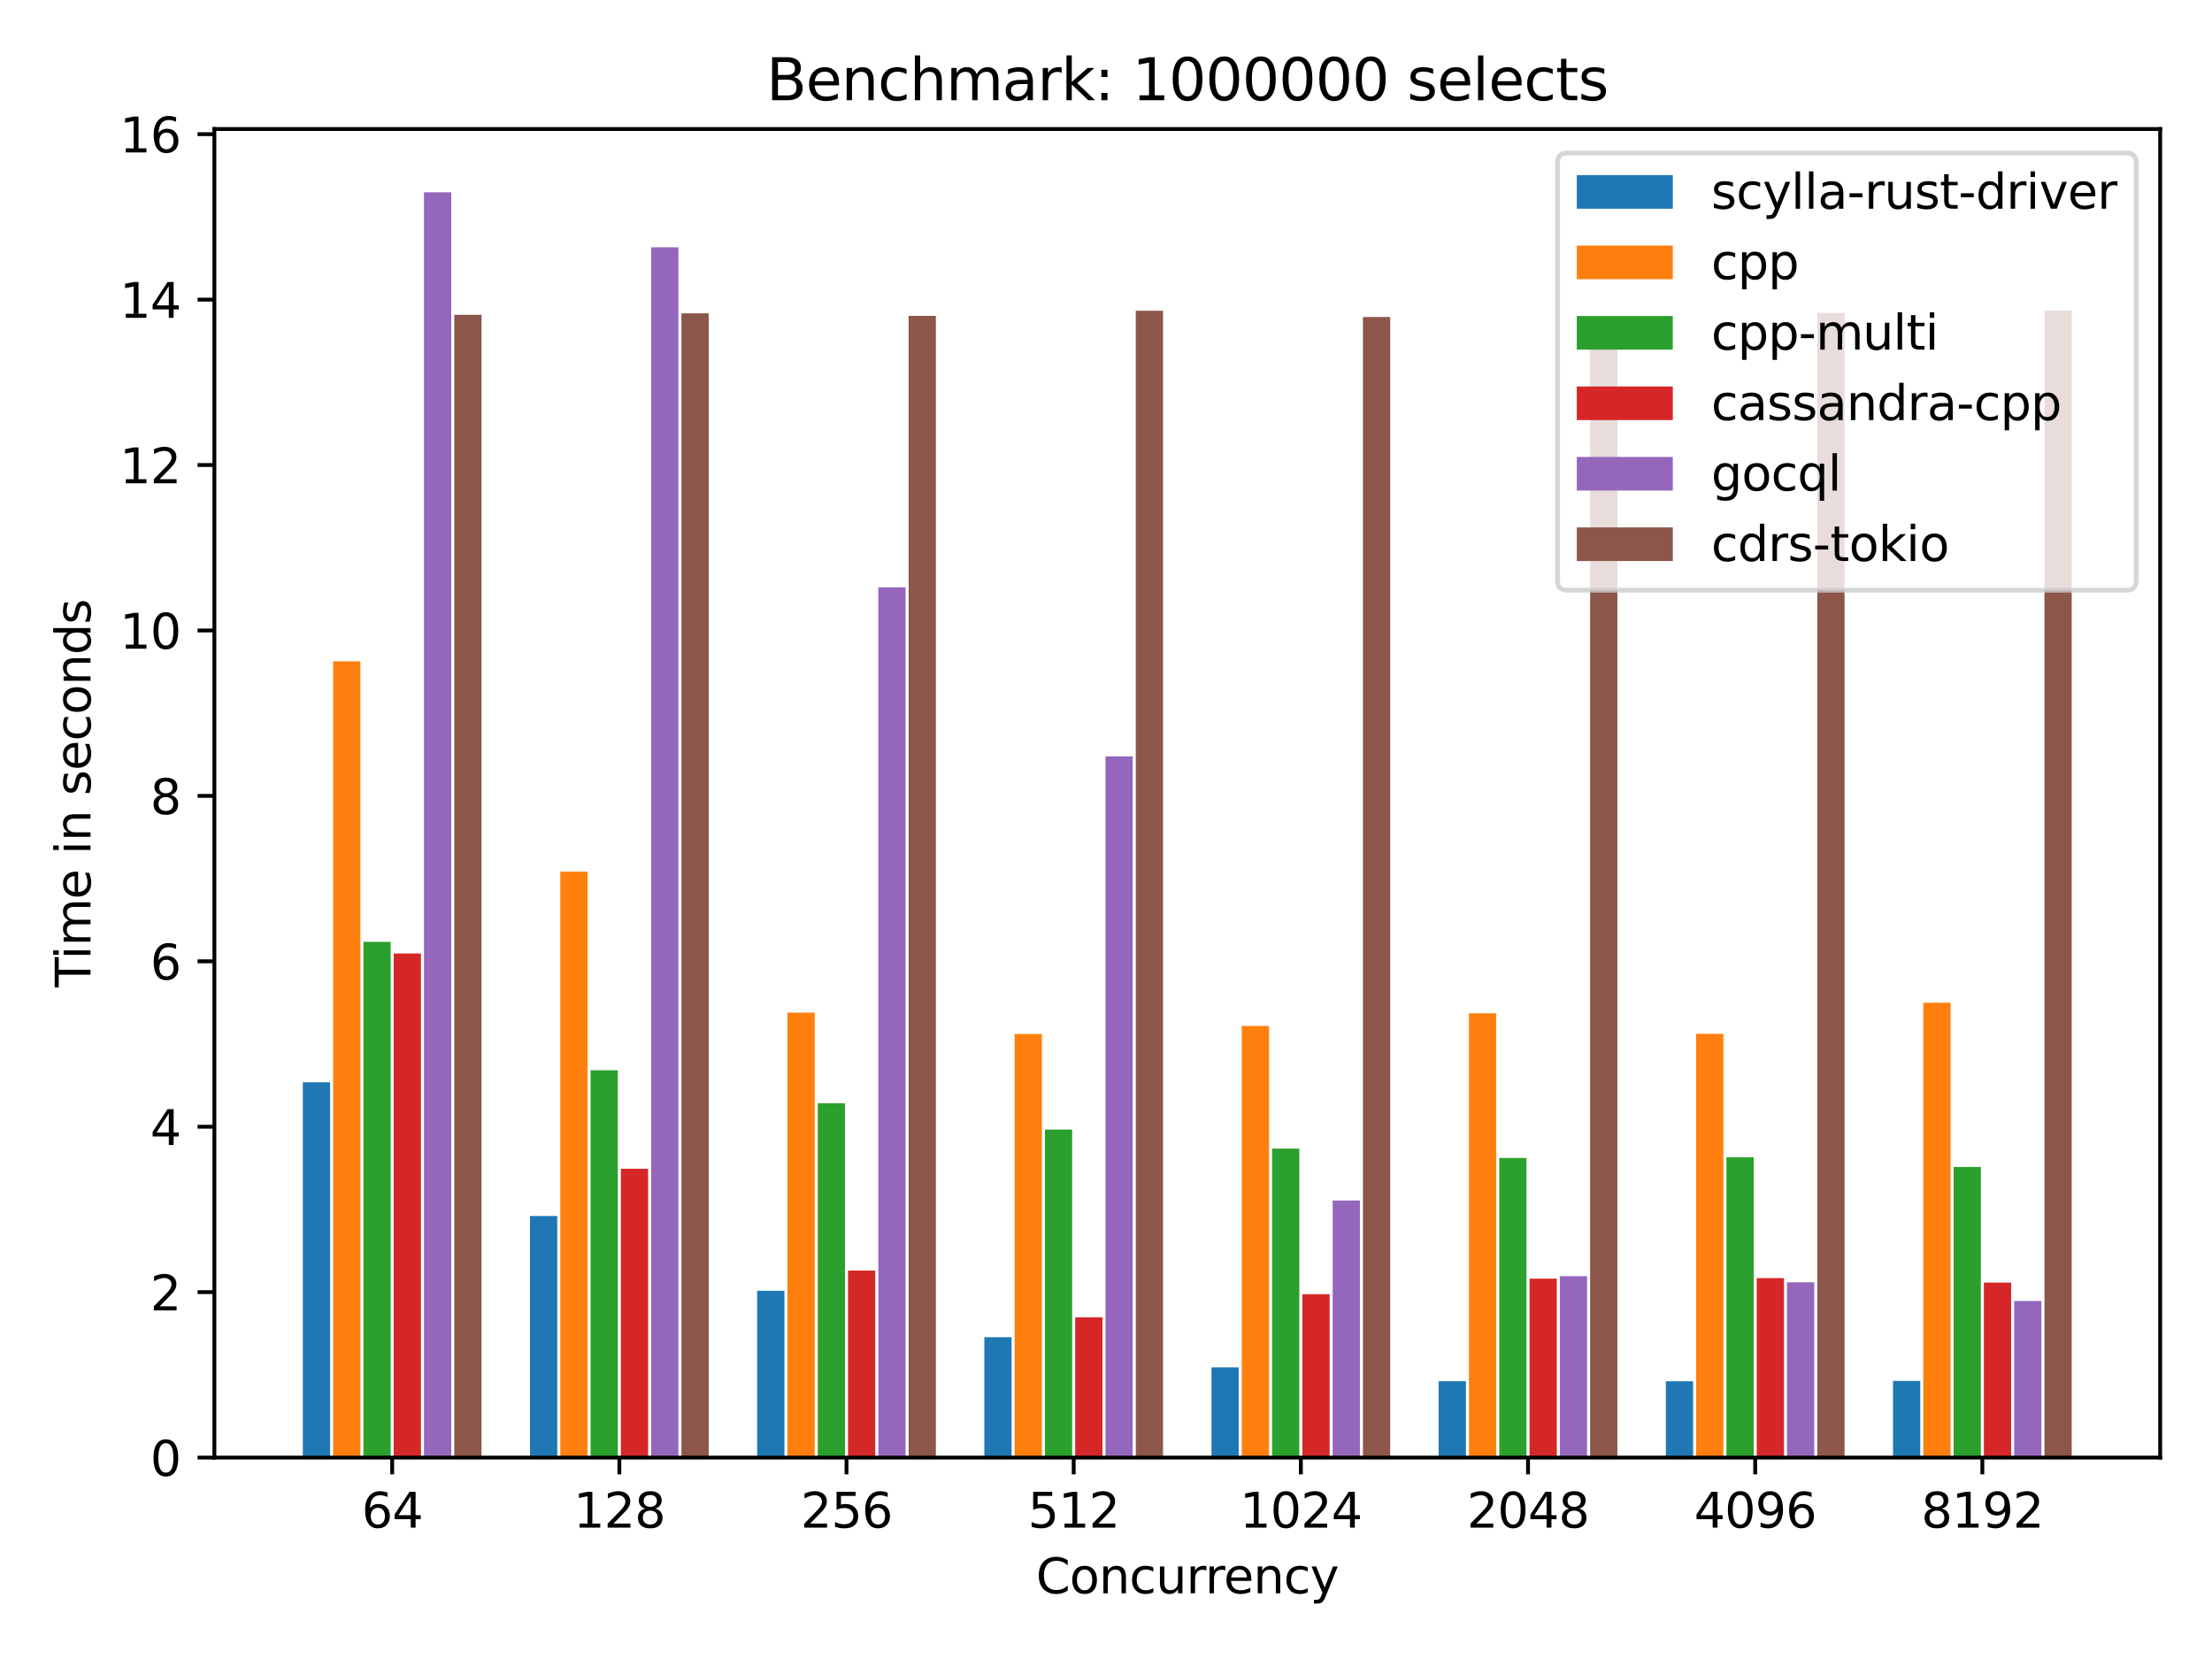 <?xml version="1.0" encoding="utf-8" standalone="no"?>
<!DOCTYPE svg PUBLIC "-//W3C//DTD SVG 1.1//EN"
  "http://www.w3.org/Graphics/SVG/1.1/DTD/svg11.dtd">
<svg height="345.6pt" version="1.1" viewBox="0 0 460.8 345.6" width="460.8pt" xmlns="http://www.w3.org/2000/svg" xmlns:xlink="http://www.w3.org/1999/xlink">
 <defs>
  <style type="text/css">*{stroke-linecap:butt;stroke-linejoin:round;}</style>
 </defs>
 <g id="figure_1">
  <g id="patch_1">
   <path d="M 0 345.6 
L 460.8 345.6 
L 460.8 0 
L 0 0 
z
" style="fill:#ffffff;"/>
  </g>
  <g id="axes_1">
   <g id="patch_2">
    <path d="M 44.66 303.64 
L 450 303.64 
L 450 26.88 
L 44.66 26.88 
z
" style="fill:#ffffff;"/>
   </g>
   <g id="patch_3">
    <path clip-path="url(#pef1751cbf6)" d="M 63.085 303.64 
L 68.763 303.64 
L 68.763 225.465 
L 63.085 225.465 
z
" style="fill:#1f77b4;"/>
   </g>
   <g id="patch_4">
    <path clip-path="url(#pef1751cbf6)" d="M 110.408 303.64 
L 116.087 303.64 
L 116.087 253.315 
L 110.408 253.315 
z
" style="fill:#1f77b4;"/>
   </g>
   <g id="patch_5">
    <path clip-path="url(#pef1751cbf6)" d="M 157.731 303.64 
L 163.41 303.64 
L 163.41 268.898 
L 157.731 268.898 
z
" style="fill:#1f77b4;"/>
   </g>
   <g id="patch_6">
    <path clip-path="url(#pef1751cbf6)" d="M 205.055 303.64 
L 210.733 303.64 
L 210.733 278.564 
L 205.055 278.564 
z
" style="fill:#1f77b4;"/>
   </g>
   <g id="patch_7">
    <path clip-path="url(#pef1751cbf6)" d="M 252.378 303.64 
L 258.057 303.64 
L 258.057 284.847 
L 252.378 284.847 
z
" style="fill:#1f77b4;"/>
   </g>
   <g id="patch_8">
    <path clip-path="url(#pef1751cbf6)" d="M 299.701 303.64 
L 305.38 303.64 
L 305.38 287.736 
L 299.701 287.736 
z
" style="fill:#1f77b4;"/>
   </g>
   <g id="patch_9">
    <path clip-path="url(#pef1751cbf6)" d="M 347.024 303.64 
L 352.703 303.64 
L 352.703 287.742 
L 347.024 287.742 
z
" style="fill:#1f77b4;"/>
   </g>
   <g id="patch_10">
    <path clip-path="url(#pef1751cbf6)" d="M 394.348 303.64 
L 400.027 303.64 
L 400.027 287.673 
L 394.348 287.673 
z
" style="fill:#1f77b4;"/>
   </g>
   <g id="patch_11">
    <path clip-path="url(#pef1751cbf6)" d="M 69.394 303.64 
L 75.073 303.64 
L 75.073 137.762 
L 69.394 137.762 
z
" style="fill:#ff7f0e;"/>
   </g>
   <g id="patch_12">
    <path clip-path="url(#pef1751cbf6)" d="M 116.718 303.64 
L 122.396 303.64 
L 122.396 181.579 
L 116.718 181.579 
z
" style="fill:#ff7f0e;"/>
   </g>
   <g id="patch_13">
    <path clip-path="url(#pef1751cbf6)" d="M 164.041 303.64 
L 169.72 303.64 
L 169.72 210.946 
L 164.041 210.946 
z
" style="fill:#ff7f0e;"/>
   </g>
   <g id="patch_14">
    <path clip-path="url(#pef1751cbf6)" d="M 211.364 303.64 
L 217.043 303.64 
L 217.043 215.397 
L 211.364 215.397 
z
" style="fill:#ff7f0e;"/>
   </g>
   <g id="patch_15">
    <path clip-path="url(#pef1751cbf6)" d="M 258.688 303.64 
L 264.366 303.64 
L 264.366 213.725 
L 258.688 213.725 
z
" style="fill:#ff7f0e;"/>
   </g>
   <g id="patch_16">
    <path clip-path="url(#pef1751cbf6)" d="M 306.011 303.64 
L 311.69 303.64 
L 311.69 211.078 
L 306.011 211.078 
z
" style="fill:#ff7f0e;"/>
   </g>
   <g id="patch_17">
    <path clip-path="url(#pef1751cbf6)" d="M 353.334 303.64 
L 359.013 303.64 
L 359.013 215.362 
L 353.334 215.362 
z
" style="fill:#ff7f0e;"/>
   </g>
   <g id="patch_18">
    <path clip-path="url(#pef1751cbf6)" d="M 400.658 303.64 
L 406.336 303.64 
L 406.336 208.878 
L 400.658 208.878 
z
" style="fill:#ff7f0e;"/>
   </g>
   <g id="patch_19">
    <path clip-path="url(#pef1751cbf6)" d="M 75.704 303.64 
L 81.383 303.64 
L 81.383 196.208 
L 75.704 196.208 
z
" style="fill:#2ca02c;"/>
   </g>
   <g id="patch_20">
    <path clip-path="url(#pef1751cbf6)" d="M 123.027 303.64 
L 128.706 303.64 
L 128.706 222.949 
L 123.027 222.949 
z
" style="fill:#2ca02c;"/>
   </g>
   <g id="patch_21">
    <path clip-path="url(#pef1751cbf6)" d="M 170.351 303.64 
L 176.03 303.64 
L 176.03 229.819 
L 170.351 229.819 
z
" style="fill:#2ca02c;"/>
   </g>
   <g id="patch_22">
    <path clip-path="url(#pef1751cbf6)" d="M 217.674 303.64 
L 223.353 303.64 
L 223.353 235.298 
L 217.674 235.298 
z
" style="fill:#2ca02c;"/>
   </g>
   <g id="patch_23">
    <path clip-path="url(#pef1751cbf6)" d="M 264.997 303.64 
L 270.676 303.64 
L 270.676 239.267 
L 264.997 239.267 
z
" style="fill:#2ca02c;"/>
   </g>
   <g id="patch_24">
    <path clip-path="url(#pef1751cbf6)" d="M 312.321 303.64 
L 317.999 303.64 
L 317.999 241.225 
L 312.321 241.225 
z
" style="fill:#2ca02c;"/>
   </g>
   <g id="patch_25">
    <path clip-path="url(#pef1751cbf6)" d="M 359.644 303.64 
L 365.323 303.64 
L 365.323 241.076 
L 359.644 241.076 
z
" style="fill:#2ca02c;"/>
   </g>
   <g id="patch_26">
    <path clip-path="url(#pef1751cbf6)" d="M 406.967 303.64 
L 412.646 303.64 
L 412.646 243.092 
L 406.967 243.092 
z
" style="fill:#2ca02c;"/>
   </g>
   <g id="patch_27">
    <path clip-path="url(#pef1751cbf6)" d="M 82.014 303.64 
L 87.693 303.64 
L 87.693 198.62 
L 82.014 198.62 
z
" style="fill:#d62728;"/>
   </g>
   <g id="patch_28">
    <path clip-path="url(#pef1751cbf6)" d="M 129.337 303.64 
L 135.016 303.64 
L 135.016 243.477 
L 129.337 243.477 
z
" style="fill:#d62728;"/>
   </g>
   <g id="patch_29">
    <path clip-path="url(#pef1751cbf6)" d="M 176.661 303.64 
L 182.339 303.64 
L 182.339 264.67 
L 176.661 264.67 
z
" style="fill:#d62728;"/>
   </g>
   <g id="patch_30">
    <path clip-path="url(#pef1751cbf6)" d="M 223.984 303.64 
L 229.663 303.64 
L 229.663 274.417 
L 223.984 274.417 
z
" style="fill:#d62728;"/>
   </g>
   <g id="patch_31">
    <path clip-path="url(#pef1751cbf6)" d="M 271.307 303.64 
L 276.986 303.64 
L 276.986 269.615 
L 271.307 269.615 
z
" style="fill:#d62728;"/>
   </g>
   <g id="patch_32">
    <path clip-path="url(#pef1751cbf6)" d="M 318.63 303.64 
L 324.309 303.64 
L 324.309 266.365 
L 318.63 266.365 
z
" style="fill:#d62728;"/>
   </g>
   <g id="patch_33">
    <path clip-path="url(#pef1751cbf6)" d="M 365.954 303.64 
L 371.633 303.64 
L 371.633 266.261 
L 365.954 266.261 
z
" style="fill:#d62728;"/>
   </g>
   <g id="patch_34">
    <path clip-path="url(#pef1751cbf6)" d="M 413.277 303.64 
L 418.956 303.64 
L 418.956 267.186 
L 413.277 267.186 
z
" style="fill:#d62728;"/>
   </g>
   <g id="patch_35">
    <path clip-path="url(#pef1751cbf6)" d="M 88.324 303.64 
L 94.002 303.64 
L 94.002 40.059 
L 88.324 40.059 
z
" style="fill:#9467bd;"/>
   </g>
   <g id="patch_36">
    <path clip-path="url(#pef1751cbf6)" d="M 135.647 303.64 
L 141.326 303.64 
L 141.326 51.517 
L 135.647 51.517 
z
" style="fill:#9467bd;"/>
   </g>
   <g id="patch_37">
    <path clip-path="url(#pef1751cbf6)" d="M 182.97 303.64 
L 188.649 303.64 
L 188.649 122.346 
L 182.97 122.346 
z
" style="fill:#9467bd;"/>
   </g>
   <g id="patch_38">
    <path clip-path="url(#pef1751cbf6)" d="M 230.294 303.64 
L 235.972 303.64 
L 235.972 157.571 
L 230.294 157.571 
z
" style="fill:#9467bd;"/>
   </g>
   <g id="patch_39">
    <path clip-path="url(#pef1751cbf6)" d="M 277.617 303.64 
L 283.296 303.64 
L 283.296 250.088 
L 277.617 250.088 
z
" style="fill:#9467bd;"/>
   </g>
   <g id="patch_40">
    <path clip-path="url(#pef1751cbf6)" d="M 324.94 303.64 
L 330.619 303.64 
L 330.619 265.848 
L 324.94 265.848 
z
" style="fill:#9467bd;"/>
   </g>
   <g id="patch_41">
    <path clip-path="url(#pef1751cbf6)" d="M 372.264 303.64 
L 377.942 303.64 
L 377.942 267.129 
L 372.264 267.129 
z
" style="fill:#9467bd;"/>
   </g>
   <g id="patch_42">
    <path clip-path="url(#pef1751cbf6)" d="M 419.587 303.64 
L 425.266 303.64 
L 425.266 271.011 
L 419.587 271.011 
z
" style="fill:#9467bd;"/>
   </g>
   <g id="patch_43">
    <path clip-path="url(#pef1751cbf6)" d="M 94.633 303.64 
L 100.312 303.64 
L 100.312 65.583 
L 94.633 65.583 
z
" style="fill:#8c564b;"/>
   </g>
   <g id="patch_44">
    <path clip-path="url(#pef1751cbf6)" d="M 141.957 303.64 
L 147.636 303.64 
L 147.636 65.273 
L 141.957 65.273 
z
" style="fill:#8c564b;"/>
   </g>
   <g id="patch_45">
    <path clip-path="url(#pef1751cbf6)" d="M 189.28 303.64 
L 194.959 303.64 
L 194.959 65.807 
L 189.28 65.807 
z
" style="fill:#8c564b;"/>
   </g>
   <g id="patch_46">
    <path clip-path="url(#pef1751cbf6)" d="M 236.603 303.64 
L 242.282 303.64 
L 242.282 64.727 
L 236.603 64.727 
z
" style="fill:#8c564b;"/>
   </g>
   <g id="patch_47">
    <path clip-path="url(#pef1751cbf6)" d="M 283.927 303.64 
L 289.605 303.64 
L 289.605 66.031 
L 283.927 66.031 
z
" style="fill:#8c564b;"/>
   </g>
   <g id="patch_48">
    <path clip-path="url(#pef1751cbf6)" d="M 331.25 303.64 
L 336.929 303.64 
L 336.929 66.634 
L 331.25 66.634 
z
" style="fill:#8c564b;"/>
   </g>
   <g id="patch_49">
    <path clip-path="url(#pef1751cbf6)" d="M 378.573 303.64 
L 384.252 303.64 
L 384.252 65.175 
L 378.573 65.175 
z
" style="fill:#8c564b;"/>
   </g>
   <g id="patch_50">
    <path clip-path="url(#pef1751cbf6)" d="M 425.897 303.64 
L 431.575 303.64 
L 431.575 64.699 
L 425.897 64.699 
z
" style="fill:#8c564b;"/>
   </g>
   <g id="matplotlib.axis_1">
    <g id="xtick_1">
     <g id="line2d_1">
      <defs>
       <path d="M 0 0 
L 0 3.5 
" id="mad713b3759" style="stroke:#000000;stroke-width:0.8;"/>
      </defs>
      <g>
       <use style="stroke:#000000;stroke-width:0.8;" x="81.698" xlink:href="#mad713b3759" y="303.64"/>
      </g>
     </g>
     <g id="text_1">
      <!-- 64 -->
      <g transform="translate(75.336 318.238)scale(0.1 -0.1)">
       <defs>
        <path d="M 2113 2584 
Q 1688 2584 1439 2293 
Q 1191 2003 1191 1497 
Q 1191 994 1439 701 
Q 1688 409 2113 409 
Q 2538 409 2786 701 
Q 3034 994 3034 1497 
Q 3034 2003 2786 2293 
Q 2538 2584 2113 2584 
z
M 3366 4563 
L 3366 3988 
Q 3128 4100 2886 4159 
Q 2644 4219 2406 4219 
Q 1781 4219 1451 3797 
Q 1122 3375 1075 2522 
Q 1259 2794 1537 2939 
Q 1816 3084 2150 3084 
Q 2853 3084 3261 2657 
Q 3669 2231 3669 1497 
Q 3669 778 3244 343 
Q 2819 -91 2113 -91 
Q 1303 -91 875 529 
Q 447 1150 447 2328 
Q 447 3434 972 4092 
Q 1497 4750 2381 4750 
Q 2619 4750 2861 4703 
Q 3103 4656 3366 4563 
z
" id="DejaVuSans-36" transform="scale(0.016)"/>
        <path d="M 2419 4116 
L 825 1625 
L 2419 1625 
L 2419 4116 
z
M 2253 4666 
L 3047 4666 
L 3047 1625 
L 3713 1625 
L 3713 1100 
L 3047 1100 
L 3047 0 
L 2419 0 
L 2419 1100 
L 313 1100 
L 313 1709 
L 2253 4666 
z
" id="DejaVuSans-34" transform="scale(0.016)"/>
       </defs>
       <use xlink:href="#DejaVuSans-36"/>
       <use x="63.623" xlink:href="#DejaVuSans-34"/>
      </g>
     </g>
    </g>
    <g id="xtick_2">
     <g id="line2d_2">
      <g>
       <use style="stroke:#000000;stroke-width:0.8;" x="129.022" xlink:href="#mad713b3759" y="303.64"/>
      </g>
     </g>
     <g id="text_2">
      <!-- 128 -->
      <g transform="translate(119.478 318.238)scale(0.1 -0.1)">
       <defs>
        <path d="M 794 531 
L 1825 531 
L 1825 4091 
L 703 3866 
L 703 4441 
L 1819 4666 
L 2450 4666 
L 2450 531 
L 3481 531 
L 3481 0 
L 794 0 
L 794 531 
z
" id="DejaVuSans-31" transform="scale(0.016)"/>
        <path d="M 1228 531 
L 3431 531 
L 3431 0 
L 469 0 
L 469 531 
Q 828 903 1448 1529 
Q 2069 2156 2228 2338 
Q 2531 2678 2651 2914 
Q 2772 3150 2772 3378 
Q 2772 3750 2511 3984 
Q 2250 4219 1831 4219 
Q 1534 4219 1204 4116 
Q 875 4013 500 3803 
L 500 4441 
Q 881 4594 1212 4672 
Q 1544 4750 1819 4750 
Q 2544 4750 2975 4387 
Q 3406 4025 3406 3419 
Q 3406 3131 3298 2873 
Q 3191 2616 2906 2266 
Q 2828 2175 2409 1742 
Q 1991 1309 1228 531 
z
" id="DejaVuSans-32" transform="scale(0.016)"/>
        <path d="M 2034 2216 
Q 1584 2216 1326 1975 
Q 1069 1734 1069 1313 
Q 1069 891 1326 650 
Q 1584 409 2034 409 
Q 2484 409 2743 651 
Q 3003 894 3003 1313 
Q 3003 1734 2745 1975 
Q 2488 2216 2034 2216 
z
M 1403 2484 
Q 997 2584 770 2862 
Q 544 3141 544 3541 
Q 544 4100 942 4425 
Q 1341 4750 2034 4750 
Q 2731 4750 3128 4425 
Q 3525 4100 3525 3541 
Q 3525 3141 3298 2862 
Q 3072 2584 2669 2484 
Q 3125 2378 3379 2068 
Q 3634 1759 3634 1313 
Q 3634 634 3220 271 
Q 2806 -91 2034 -91 
Q 1263 -91 848 271 
Q 434 634 434 1313 
Q 434 1759 690 2068 
Q 947 2378 1403 2484 
z
M 1172 3481 
Q 1172 3119 1398 2916 
Q 1625 2713 2034 2713 
Q 2441 2713 2670 2916 
Q 2900 3119 2900 3481 
Q 2900 3844 2670 4047 
Q 2441 4250 2034 4250 
Q 1625 4250 1398 4047 
Q 1172 3844 1172 3481 
z
" id="DejaVuSans-38" transform="scale(0.016)"/>
       </defs>
       <use xlink:href="#DejaVuSans-31"/>
       <use x="63.623" xlink:href="#DejaVuSans-32"/>
       <use x="127.246" xlink:href="#DejaVuSans-38"/>
      </g>
     </g>
    </g>
    <g id="xtick_3">
     <g id="line2d_3">
      <g>
       <use style="stroke:#000000;stroke-width:0.8;" x="176.345" xlink:href="#mad713b3759" y="303.64"/>
      </g>
     </g>
     <g id="text_3">
      <!-- 256 -->
      <g transform="translate(166.801 318.238)scale(0.1 -0.1)">
       <defs>
        <path d="M 691 4666 
L 3169 4666 
L 3169 4134 
L 1269 4134 
L 1269 2991 
Q 1406 3038 1543 3061 
Q 1681 3084 1819 3084 
Q 2600 3084 3056 2656 
Q 3513 2228 3513 1497 
Q 3513 744 3044 326 
Q 2575 -91 1722 -91 
Q 1428 -91 1123 -41 
Q 819 9 494 109 
L 494 744 
Q 775 591 1075 516 
Q 1375 441 1709 441 
Q 2250 441 2565 725 
Q 2881 1009 2881 1497 
Q 2881 1984 2565 2268 
Q 2250 2553 1709 2553 
Q 1456 2553 1204 2497 
Q 953 2441 691 2322 
L 691 4666 
z
" id="DejaVuSans-35" transform="scale(0.016)"/>
       </defs>
       <use xlink:href="#DejaVuSans-32"/>
       <use x="63.623" xlink:href="#DejaVuSans-35"/>
       <use x="127.246" xlink:href="#DejaVuSans-36"/>
      </g>
     </g>
    </g>
    <g id="xtick_4">
     <g id="line2d_4">
      <g>
       <use style="stroke:#000000;stroke-width:0.8;" x="223.668" xlink:href="#mad713b3759" y="303.64"/>
      </g>
     </g>
     <g id="text_4">
      <!-- 512 -->
      <g transform="translate(214.125 318.238)scale(0.1 -0.1)">
       <use xlink:href="#DejaVuSans-35"/>
       <use x="63.623" xlink:href="#DejaVuSans-31"/>
       <use x="127.246" xlink:href="#DejaVuSans-32"/>
      </g>
     </g>
    </g>
    <g id="xtick_5">
     <g id="line2d_5">
      <g>
       <use style="stroke:#000000;stroke-width:0.8;" x="270.992" xlink:href="#mad713b3759" y="303.64"/>
      </g>
     </g>
     <g id="text_5">
      <!-- 1024 -->
      <g transform="translate(258.267 318.238)scale(0.1 -0.1)">
       <defs>
        <path d="M 2034 4250 
Q 1547 4250 1301 3770 
Q 1056 3291 1056 2328 
Q 1056 1369 1301 889 
Q 1547 409 2034 409 
Q 2525 409 2770 889 
Q 3016 1369 3016 2328 
Q 3016 3291 2770 3770 
Q 2525 4250 2034 4250 
z
M 2034 4750 
Q 2819 4750 3233 4129 
Q 3647 3509 3647 2328 
Q 3647 1150 3233 529 
Q 2819 -91 2034 -91 
Q 1250 -91 836 529 
Q 422 1150 422 2328 
Q 422 3509 836 4129 
Q 1250 4750 2034 4750 
z
" id="DejaVuSans-30" transform="scale(0.016)"/>
       </defs>
       <use xlink:href="#DejaVuSans-31"/>
       <use x="63.623" xlink:href="#DejaVuSans-30"/>
       <use x="127.246" xlink:href="#DejaVuSans-32"/>
       <use x="190.869" xlink:href="#DejaVuSans-34"/>
      </g>
     </g>
    </g>
    <g id="xtick_6">
     <g id="line2d_6">
      <g>
       <use style="stroke:#000000;stroke-width:0.8;" x="318.315" xlink:href="#mad713b3759" y="303.64"/>
      </g>
     </g>
     <g id="text_6">
      <!-- 2048 -->
      <g transform="translate(305.59 318.238)scale(0.1 -0.1)">
       <use xlink:href="#DejaVuSans-32"/>
       <use x="63.623" xlink:href="#DejaVuSans-30"/>
       <use x="127.246" xlink:href="#DejaVuSans-34"/>
       <use x="190.869" xlink:href="#DejaVuSans-38"/>
      </g>
     </g>
    </g>
    <g id="xtick_7">
     <g id="line2d_7">
      <g>
       <use style="stroke:#000000;stroke-width:0.8;" x="365.638" xlink:href="#mad713b3759" y="303.64"/>
      </g>
     </g>
     <g id="text_7">
      <!-- 4096 -->
      <g transform="translate(352.913 318.238)scale(0.1 -0.1)">
       <defs>
        <path d="M 703 97 
L 703 672 
Q 941 559 1184 500 
Q 1428 441 1663 441 
Q 2288 441 2617 861 
Q 2947 1281 2994 2138 
Q 2813 1869 2534 1725 
Q 2256 1581 1919 1581 
Q 1219 1581 811 2004 
Q 403 2428 403 3163 
Q 403 3881 828 4315 
Q 1253 4750 1959 4750 
Q 2769 4750 3195 4129 
Q 3622 3509 3622 2328 
Q 3622 1225 3098 567 
Q 2575 -91 1691 -91 
Q 1453 -91 1209 -44 
Q 966 3 703 97 
z
M 1959 2075 
Q 2384 2075 2632 2365 
Q 2881 2656 2881 3163 
Q 2881 3666 2632 3958 
Q 2384 4250 1959 4250 
Q 1534 4250 1286 3958 
Q 1038 3666 1038 3163 
Q 1038 2656 1286 2365 
Q 1534 2075 1959 2075 
z
" id="DejaVuSans-39" transform="scale(0.016)"/>
       </defs>
       <use xlink:href="#DejaVuSans-34"/>
       <use x="63.623" xlink:href="#DejaVuSans-30"/>
       <use x="127.246" xlink:href="#DejaVuSans-39"/>
       <use x="190.869" xlink:href="#DejaVuSans-36"/>
      </g>
     </g>
    </g>
    <g id="xtick_8">
     <g id="line2d_8">
      <g>
       <use style="stroke:#000000;stroke-width:0.8;" x="412.962" xlink:href="#mad713b3759" y="303.64"/>
      </g>
     </g>
     <g id="text_8">
      <!-- 8192 -->
      <g transform="translate(400.237 318.238)scale(0.1 -0.1)">
       <use xlink:href="#DejaVuSans-38"/>
       <use x="63.623" xlink:href="#DejaVuSans-31"/>
       <use x="127.246" xlink:href="#DejaVuSans-39"/>
       <use x="190.869" xlink:href="#DejaVuSans-32"/>
      </g>
     </g>
    </g>
    <g id="text_9">
     <!-- Concurrency -->
     <g transform="translate(215.828 331.917)scale(0.1 -0.1)">
      <defs>
       <path d="M 4122 4306 
L 4122 3641 
Q 3803 3938 3442 4084 
Q 3081 4231 2675 4231 
Q 1875 4231 1450 3742 
Q 1025 3253 1025 2328 
Q 1025 1406 1450 917 
Q 1875 428 2675 428 
Q 3081 428 3442 575 
Q 3803 722 4122 1019 
L 4122 359 
Q 3791 134 3420 21 
Q 3050 -91 2638 -91 
Q 1578 -91 968 557 
Q 359 1206 359 2328 
Q 359 3453 968 4101 
Q 1578 4750 2638 4750 
Q 3056 4750 3426 4639 
Q 3797 4528 4122 4306 
z
" id="DejaVuSans-43" transform="scale(0.016)"/>
       <path d="M 1959 3097 
Q 1497 3097 1228 2736 
Q 959 2375 959 1747 
Q 959 1119 1226 758 
Q 1494 397 1959 397 
Q 2419 397 2687 759 
Q 2956 1122 2956 1747 
Q 2956 2369 2687 2733 
Q 2419 3097 1959 3097 
z
M 1959 3584 
Q 2709 3584 3137 3096 
Q 3566 2609 3566 1747 
Q 3566 888 3137 398 
Q 2709 -91 1959 -91 
Q 1206 -91 779 398 
Q 353 888 353 1747 
Q 353 2609 779 3096 
Q 1206 3584 1959 3584 
z
" id="DejaVuSans-6f" transform="scale(0.016)"/>
       <path d="M 3513 2113 
L 3513 0 
L 2938 0 
L 2938 2094 
Q 2938 2591 2744 2837 
Q 2550 3084 2163 3084 
Q 1697 3084 1428 2787 
Q 1159 2491 1159 1978 
L 1159 0 
L 581 0 
L 581 3500 
L 1159 3500 
L 1159 2956 
Q 1366 3272 1645 3428 
Q 1925 3584 2291 3584 
Q 2894 3584 3203 3211 
Q 3513 2838 3513 2113 
z
" id="DejaVuSans-6e" transform="scale(0.016)"/>
       <path d="M 3122 3366 
L 3122 2828 
Q 2878 2963 2633 3030 
Q 2388 3097 2138 3097 
Q 1578 3097 1268 2742 
Q 959 2388 959 1747 
Q 959 1106 1268 751 
Q 1578 397 2138 397 
Q 2388 397 2633 464 
Q 2878 531 3122 666 
L 3122 134 
Q 2881 22 2623 -34 
Q 2366 -91 2075 -91 
Q 1284 -91 818 406 
Q 353 903 353 1747 
Q 353 2603 823 3093 
Q 1294 3584 2113 3584 
Q 2378 3584 2631 3529 
Q 2884 3475 3122 3366 
z
" id="DejaVuSans-63" transform="scale(0.016)"/>
       <path d="M 544 1381 
L 544 3500 
L 1119 3500 
L 1119 1403 
Q 1119 906 1312 657 
Q 1506 409 1894 409 
Q 2359 409 2629 706 
Q 2900 1003 2900 1516 
L 2900 3500 
L 3475 3500 
L 3475 0 
L 2900 0 
L 2900 538 
Q 2691 219 2414 64 
Q 2138 -91 1772 -91 
Q 1169 -91 856 284 
Q 544 659 544 1381 
z
M 1991 3584 
L 1991 3584 
z
" id="DejaVuSans-75" transform="scale(0.016)"/>
       <path d="M 2631 2963 
Q 2534 3019 2420 3045 
Q 2306 3072 2169 3072 
Q 1681 3072 1420 2755 
Q 1159 2438 1159 1844 
L 1159 0 
L 581 0 
L 581 3500 
L 1159 3500 
L 1159 2956 
Q 1341 3275 1631 3429 
Q 1922 3584 2338 3584 
Q 2397 3584 2469 3576 
Q 2541 3569 2628 3553 
L 2631 2963 
z
" id="DejaVuSans-72" transform="scale(0.016)"/>
       <path d="M 3597 1894 
L 3597 1613 
L 953 1613 
Q 991 1019 1311 708 
Q 1631 397 2203 397 
Q 2534 397 2845 478 
Q 3156 559 3463 722 
L 3463 178 
Q 3153 47 2828 -22 
Q 2503 -91 2169 -91 
Q 1331 -91 842 396 
Q 353 884 353 1716 
Q 353 2575 817 3079 
Q 1281 3584 2069 3584 
Q 2775 3584 3186 3129 
Q 3597 2675 3597 1894 
z
M 3022 2063 
Q 3016 2534 2758 2815 
Q 2500 3097 2075 3097 
Q 1594 3097 1305 2825 
Q 1016 2553 972 2059 
L 3022 2063 
z
" id="DejaVuSans-65" transform="scale(0.016)"/>
       <path d="M 2059 -325 
Q 1816 -950 1584 -1140 
Q 1353 -1331 966 -1331 
L 506 -1331 
L 506 -850 
L 844 -850 
Q 1081 -850 1212 -737 
Q 1344 -625 1503 -206 
L 1606 56 
L 191 3500 
L 800 3500 
L 1894 763 
L 2988 3500 
L 3597 3500 
L 2059 -325 
z
" id="DejaVuSans-79" transform="scale(0.016)"/>
      </defs>
      <use xlink:href="#DejaVuSans-43"/>
      <use x="69.824" xlink:href="#DejaVuSans-6f"/>
      <use x="131.006" xlink:href="#DejaVuSans-6e"/>
      <use x="194.385" xlink:href="#DejaVuSans-63"/>
      <use x="249.365" xlink:href="#DejaVuSans-75"/>
      <use x="312.744" xlink:href="#DejaVuSans-72"/>
      <use x="352.107" xlink:href="#DejaVuSans-72"/>
      <use x="390.971" xlink:href="#DejaVuSans-65"/>
      <use x="452.494" xlink:href="#DejaVuSans-6e"/>
      <use x="515.873" xlink:href="#DejaVuSans-63"/>
      <use x="570.854" xlink:href="#DejaVuSans-79"/>
     </g>
    </g>
   </g>
   <g id="matplotlib.axis_2">
    <g id="ytick_1">
     <g id="line2d_9">
      <defs>
       <path d="M 0 0 
L -3.5 0 
" id="m6db6fc62a8" style="stroke:#000000;stroke-width:0.8;"/>
      </defs>
      <g>
       <use style="stroke:#000000;stroke-width:0.8;" x="44.66" xlink:href="#m6db6fc62a8" y="303.64"/>
      </g>
     </g>
     <g id="text_10">
      <!-- 0 -->
      <g transform="translate(31.297 307.439)scale(0.1 -0.1)">
       <use xlink:href="#DejaVuSans-30"/>
      </g>
     </g>
    </g>
    <g id="ytick_2">
     <g id="line2d_10">
      <g>
       <use style="stroke:#000000;stroke-width:0.8;" x="44.66" xlink:href="#m6db6fc62a8" y="269.179"/>
      </g>
     </g>
     <g id="text_11">
      <!-- 2 -->
      <g transform="translate(31.297 272.978)scale(0.1 -0.1)">
       <use xlink:href="#DejaVuSans-32"/>
      </g>
     </g>
    </g>
    <g id="ytick_3">
     <g id="line2d_11">
      <g>
       <use style="stroke:#000000;stroke-width:0.8;" x="44.66" xlink:href="#m6db6fc62a8" y="234.718"/>
      </g>
     </g>
     <g id="text_12">
      <!-- 4 -->
      <g transform="translate(31.297 238.517)scale(0.1 -0.1)">
       <use xlink:href="#DejaVuSans-34"/>
      </g>
     </g>
    </g>
    <g id="ytick_4">
     <g id="line2d_12">
      <g>
       <use style="stroke:#000000;stroke-width:0.8;" x="44.66" xlink:href="#m6db6fc62a8" y="200.257"/>
      </g>
     </g>
     <g id="text_13">
      <!-- 6 -->
      <g transform="translate(31.297 204.056)scale(0.1 -0.1)">
       <use xlink:href="#DejaVuSans-36"/>
      </g>
     </g>
    </g>
    <g id="ytick_5">
     <g id="line2d_13">
      <g>
       <use style="stroke:#000000;stroke-width:0.8;" x="44.66" xlink:href="#m6db6fc62a8" y="165.796"/>
      </g>
     </g>
     <g id="text_14">
      <!-- 8 -->
      <g transform="translate(31.297 169.595)scale(0.1 -0.1)">
       <use xlink:href="#DejaVuSans-38"/>
      </g>
     </g>
    </g>
    <g id="ytick_6">
     <g id="line2d_14">
      <g>
       <use style="stroke:#000000;stroke-width:0.8;" x="44.66" xlink:href="#m6db6fc62a8" y="131.335"/>
      </g>
     </g>
     <g id="text_15">
      <!-- 10 -->
      <g transform="translate(24.935 135.134)scale(0.1 -0.1)">
       <use xlink:href="#DejaVuSans-31"/>
       <use x="63.623" xlink:href="#DejaVuSans-30"/>
      </g>
     </g>
    </g>
    <g id="ytick_7">
     <g id="line2d_15">
      <g>
       <use style="stroke:#000000;stroke-width:0.8;" x="44.66" xlink:href="#m6db6fc62a8" y="96.874"/>
      </g>
     </g>
     <g id="text_16">
      <!-- 12 -->
      <g transform="translate(24.935 100.673)scale(0.1 -0.1)">
       <use xlink:href="#DejaVuSans-31"/>
       <use x="63.623" xlink:href="#DejaVuSans-32"/>
      </g>
     </g>
    </g>
    <g id="ytick_8">
     <g id="line2d_16">
      <g>
       <use style="stroke:#000000;stroke-width:0.8;" x="44.66" xlink:href="#m6db6fc62a8" y="62.413"/>
      </g>
     </g>
     <g id="text_17">
      <!-- 14 -->
      <g transform="translate(24.935 66.212)scale(0.1 -0.1)">
       <use xlink:href="#DejaVuSans-31"/>
       <use x="63.623" xlink:href="#DejaVuSans-34"/>
      </g>
     </g>
    </g>
    <g id="ytick_9">
     <g id="line2d_17">
      <g>
       <use style="stroke:#000000;stroke-width:0.8;" x="44.66" xlink:href="#m6db6fc62a8" y="27.952"/>
      </g>
     </g>
     <g id="text_18">
      <!-- 16 -->
      <g transform="translate(24.935 31.751)scale(0.1 -0.1)">
       <use xlink:href="#DejaVuSans-31"/>
       <use x="63.623" xlink:href="#DejaVuSans-36"/>
      </g>
     </g>
    </g>
    <g id="text_19">
     <!-- Time in seconds -->
     <g transform="translate(18.855 205.667)rotate(-90)scale(0.1 -0.1)">
      <defs>
       <path d="M -19 4666 
L 3928 4666 
L 3928 4134 
L 2272 4134 
L 2272 0 
L 1638 0 
L 1638 4134 
L -19 4134 
L -19 4666 
z
" id="DejaVuSans-54" transform="scale(0.016)"/>
       <path d="M 603 3500 
L 1178 3500 
L 1178 0 
L 603 0 
L 603 3500 
z
M 603 4863 
L 1178 4863 
L 1178 4134 
L 603 4134 
L 603 4863 
z
" id="DejaVuSans-69" transform="scale(0.016)"/>
       <path d="M 3328 2828 
Q 3544 3216 3844 3400 
Q 4144 3584 4550 3584 
Q 5097 3584 5394 3201 
Q 5691 2819 5691 2113 
L 5691 0 
L 5113 0 
L 5113 2094 
Q 5113 2597 4934 2840 
Q 4756 3084 4391 3084 
Q 3944 3084 3684 2787 
Q 3425 2491 3425 1978 
L 3425 0 
L 2847 0 
L 2847 2094 
Q 2847 2600 2669 2842 
Q 2491 3084 2119 3084 
Q 1678 3084 1418 2786 
Q 1159 2488 1159 1978 
L 1159 0 
L 581 0 
L 581 3500 
L 1159 3500 
L 1159 2956 
Q 1356 3278 1631 3431 
Q 1906 3584 2284 3584 
Q 2666 3584 2933 3390 
Q 3200 3197 3328 2828 
z
" id="DejaVuSans-6d" transform="scale(0.016)"/>
       <path id="DejaVuSans-20" transform="scale(0.016)"/>
       <path d="M 2834 3397 
L 2834 2853 
Q 2591 2978 2328 3040 
Q 2066 3103 1784 3103 
Q 1356 3103 1142 2972 
Q 928 2841 928 2578 
Q 928 2378 1081 2264 
Q 1234 2150 1697 2047 
L 1894 2003 
Q 2506 1872 2764 1633 
Q 3022 1394 3022 966 
Q 3022 478 2636 193 
Q 2250 -91 1575 -91 
Q 1294 -91 989 -36 
Q 684 19 347 128 
L 347 722 
Q 666 556 975 473 
Q 1284 391 1588 391 
Q 1994 391 2212 530 
Q 2431 669 2431 922 
Q 2431 1156 2273 1281 
Q 2116 1406 1581 1522 
L 1381 1569 
Q 847 1681 609 1914 
Q 372 2147 372 2553 
Q 372 3047 722 3315 
Q 1072 3584 1716 3584 
Q 2034 3584 2315 3537 
Q 2597 3491 2834 3397 
z
" id="DejaVuSans-73" transform="scale(0.016)"/>
       <path d="M 2906 2969 
L 2906 4863 
L 3481 4863 
L 3481 0 
L 2906 0 
L 2906 525 
Q 2725 213 2448 61 
Q 2172 -91 1784 -91 
Q 1150 -91 751 415 
Q 353 922 353 1747 
Q 353 2572 751 3078 
Q 1150 3584 1784 3584 
Q 2172 3584 2448 3432 
Q 2725 3281 2906 2969 
z
M 947 1747 
Q 947 1113 1208 752 
Q 1469 391 1925 391 
Q 2381 391 2643 752 
Q 2906 1113 2906 1747 
Q 2906 2381 2643 2742 
Q 2381 3103 1925 3103 
Q 1469 3103 1208 2742 
Q 947 2381 947 1747 
z
" id="DejaVuSans-64" transform="scale(0.016)"/>
      </defs>
      <use xlink:href="#DejaVuSans-54"/>
      <use x="57.959" xlink:href="#DejaVuSans-69"/>
      <use x="85.742" xlink:href="#DejaVuSans-6d"/>
      <use x="183.154" xlink:href="#DejaVuSans-65"/>
      <use x="244.678" xlink:href="#DejaVuSans-20"/>
      <use x="276.465" xlink:href="#DejaVuSans-69"/>
      <use x="304.248" xlink:href="#DejaVuSans-6e"/>
      <use x="367.627" xlink:href="#DejaVuSans-20"/>
      <use x="399.414" xlink:href="#DejaVuSans-73"/>
      <use x="451.514" xlink:href="#DejaVuSans-65"/>
      <use x="513.037" xlink:href="#DejaVuSans-63"/>
      <use x="568.018" xlink:href="#DejaVuSans-6f"/>
      <use x="629.199" xlink:href="#DejaVuSans-6e"/>
      <use x="692.578" xlink:href="#DejaVuSans-64"/>
      <use x="756.055" xlink:href="#DejaVuSans-73"/>
     </g>
    </g>
   </g>
   <g id="patch_51">
    <path d="M 44.66 303.64 
L 44.66 26.88 
" style="fill:none;stroke:#000000;stroke-linecap:square;stroke-linejoin:miter;stroke-width:0.8;"/>
   </g>
   <g id="patch_52">
    <path d="M 450 303.64 
L 450 26.88 
" style="fill:none;stroke:#000000;stroke-linecap:square;stroke-linejoin:miter;stroke-width:0.8;"/>
   </g>
   <g id="patch_53">
    <path d="M 44.66 303.64 
L 450 303.64 
" style="fill:none;stroke:#000000;stroke-linecap:square;stroke-linejoin:miter;stroke-width:0.8;"/>
   </g>
   <g id="patch_54">
    <path d="M 44.66 26.88 
L 450 26.88 
" style="fill:none;stroke:#000000;stroke-linecap:square;stroke-linejoin:miter;stroke-width:0.8;"/>
   </g>
   <g id="text_20">
    <!-- Benchmark: 1000000 selects -->
    <g transform="translate(159.645 20.88)scale(0.12 -0.12)">
     <defs>
      <path d="M 1259 2228 
L 1259 519 
L 2272 519 
Q 2781 519 3026 730 
Q 3272 941 3272 1375 
Q 3272 1813 3026 2020 
Q 2781 2228 2272 2228 
L 1259 2228 
z
M 1259 4147 
L 1259 2741 
L 2194 2741 
Q 2656 2741 2882 2914 
Q 3109 3088 3109 3444 
Q 3109 3797 2882 3972 
Q 2656 4147 2194 4147 
L 1259 4147 
z
M 628 4666 
L 2241 4666 
Q 2963 4666 3353 4366 
Q 3744 4066 3744 3513 
Q 3744 3084 3544 2831 
Q 3344 2578 2956 2516 
Q 3422 2416 3680 2098 
Q 3938 1781 3938 1306 
Q 3938 681 3513 340 
Q 3088 0 2303 0 
L 628 0 
L 628 4666 
z
" id="DejaVuSans-42" transform="scale(0.016)"/>
      <path d="M 3513 2113 
L 3513 0 
L 2938 0 
L 2938 2094 
Q 2938 2591 2744 2837 
Q 2550 3084 2163 3084 
Q 1697 3084 1428 2787 
Q 1159 2491 1159 1978 
L 1159 0 
L 581 0 
L 581 4863 
L 1159 4863 
L 1159 2956 
Q 1366 3272 1645 3428 
Q 1925 3584 2291 3584 
Q 2894 3584 3203 3211 
Q 3513 2838 3513 2113 
z
" id="DejaVuSans-68" transform="scale(0.016)"/>
      <path d="M 2194 1759 
Q 1497 1759 1228 1600 
Q 959 1441 959 1056 
Q 959 750 1161 570 
Q 1363 391 1709 391 
Q 2188 391 2477 730 
Q 2766 1069 2766 1631 
L 2766 1759 
L 2194 1759 
z
M 3341 1997 
L 3341 0 
L 2766 0 
L 2766 531 
Q 2569 213 2275 61 
Q 1981 -91 1556 -91 
Q 1019 -91 701 211 
Q 384 513 384 1019 
Q 384 1609 779 1909 
Q 1175 2209 1959 2209 
L 2766 2209 
L 2766 2266 
Q 2766 2663 2505 2880 
Q 2244 3097 1772 3097 
Q 1472 3097 1187 3025 
Q 903 2953 641 2809 
L 641 3341 
Q 956 3463 1253 3523 
Q 1550 3584 1831 3584 
Q 2591 3584 2966 3190 
Q 3341 2797 3341 1997 
z
" id="DejaVuSans-61" transform="scale(0.016)"/>
      <path d="M 581 4863 
L 1159 4863 
L 1159 1991 
L 2875 3500 
L 3609 3500 
L 1753 1863 
L 3688 0 
L 2938 0 
L 1159 1709 
L 1159 0 
L 581 0 
L 581 4863 
z
" id="DejaVuSans-6b" transform="scale(0.016)"/>
      <path d="M 750 794 
L 1409 794 
L 1409 0 
L 750 0 
L 750 794 
z
M 750 3309 
L 1409 3309 
L 1409 2516 
L 750 2516 
L 750 3309 
z
" id="DejaVuSans-3a" transform="scale(0.016)"/>
      <path d="M 603 4863 
L 1178 4863 
L 1178 0 
L 603 0 
L 603 4863 
z
" id="DejaVuSans-6c" transform="scale(0.016)"/>
      <path d="M 1172 4494 
L 1172 3500 
L 2356 3500 
L 2356 3053 
L 1172 3053 
L 1172 1153 
Q 1172 725 1289 603 
Q 1406 481 1766 481 
L 2356 481 
L 2356 0 
L 1766 0 
Q 1100 0 847 248 
Q 594 497 594 1153 
L 594 3053 
L 172 3053 
L 172 3500 
L 594 3500 
L 594 4494 
L 1172 4494 
z
" id="DejaVuSans-74" transform="scale(0.016)"/>
     </defs>
     <use xlink:href="#DejaVuSans-42"/>
     <use x="68.604" xlink:href="#DejaVuSans-65"/>
     <use x="130.127" xlink:href="#DejaVuSans-6e"/>
     <use x="193.506" xlink:href="#DejaVuSans-63"/>
     <use x="248.486" xlink:href="#DejaVuSans-68"/>
     <use x="311.865" xlink:href="#DejaVuSans-6d"/>
     <use x="409.277" xlink:href="#DejaVuSans-61"/>
     <use x="470.557" xlink:href="#DejaVuSans-72"/>
     <use x="511.67" xlink:href="#DejaVuSans-6b"/>
     <use x="569.58" xlink:href="#DejaVuSans-3a"/>
     <use x="603.271" xlink:href="#DejaVuSans-20"/>
     <use x="635.059" xlink:href="#DejaVuSans-31"/>
     <use x="698.682" xlink:href="#DejaVuSans-30"/>
     <use x="762.305" xlink:href="#DejaVuSans-30"/>
     <use x="825.928" xlink:href="#DejaVuSans-30"/>
     <use x="889.551" xlink:href="#DejaVuSans-30"/>
     <use x="953.174" xlink:href="#DejaVuSans-30"/>
     <use x="1016.797" xlink:href="#DejaVuSans-30"/>
     <use x="1080.42" xlink:href="#DejaVuSans-20"/>
     <use x="1112.207" xlink:href="#DejaVuSans-73"/>
     <use x="1164.307" xlink:href="#DejaVuSans-65"/>
     <use x="1225.83" xlink:href="#DejaVuSans-6c"/>
     <use x="1253.613" xlink:href="#DejaVuSans-65"/>
     <use x="1315.137" xlink:href="#DejaVuSans-63"/>
     <use x="1370.117" xlink:href="#DejaVuSans-74"/>
     <use x="1409.326" xlink:href="#DejaVuSans-73"/>
    </g>
   </g>
   <g id="legend_1">
    <g id="patch_55">
     <path d="M 326.475 122.949 
L 443 122.949 
Q 445 122.949 445 120.949 
L 445 33.88 
Q 445 31.88 443 31.88 
L 326.475 31.88 
Q 324.475 31.88 324.475 33.88 
L 324.475 120.949 
Q 324.475 122.949 326.475 122.949 
z
" style="fill:#ffffff;opacity:0.8;stroke:#cccccc;stroke-linejoin:miter;"/>
    </g>
    <g id="patch_56">
     <path d="M 328.475 43.478 
L 348.475 43.478 
L 348.475 36.478 
L 328.475 36.478 
z
" style="fill:#1f77b4;"/>
    </g>
    <g id="text_21">
     <!-- scylla-rust-driver -->
     <g transform="translate(356.475 43.478)scale(0.1 -0.1)">
      <defs>
       <path d="M 313 2009 
L 1997 2009 
L 1997 1497 
L 313 1497 
L 313 2009 
z
" id="DejaVuSans-2d" transform="scale(0.016)"/>
       <path d="M 191 3500 
L 800 3500 
L 1894 563 
L 2988 3500 
L 3597 3500 
L 2284 0 
L 1503 0 
L 191 3500 
z
" id="DejaVuSans-76" transform="scale(0.016)"/>
      </defs>
      <use xlink:href="#DejaVuSans-73"/>
      <use x="52.1" xlink:href="#DejaVuSans-63"/>
      <use x="107.08" xlink:href="#DejaVuSans-79"/>
      <use x="166.26" xlink:href="#DejaVuSans-6c"/>
      <use x="194.043" xlink:href="#DejaVuSans-6c"/>
      <use x="221.826" xlink:href="#DejaVuSans-61"/>
      <use x="283.105" xlink:href="#DejaVuSans-2d"/>
      <use x="319.189" xlink:href="#DejaVuSans-72"/>
      <use x="360.303" xlink:href="#DejaVuSans-75"/>
      <use x="423.682" xlink:href="#DejaVuSans-73"/>
      <use x="475.781" xlink:href="#DejaVuSans-74"/>
      <use x="514.99" xlink:href="#DejaVuSans-2d"/>
      <use x="551.074" xlink:href="#DejaVuSans-64"/>
      <use x="614.551" xlink:href="#DejaVuSans-72"/>
      <use x="655.664" xlink:href="#DejaVuSans-69"/>
      <use x="683.447" xlink:href="#DejaVuSans-76"/>
      <use x="742.627" xlink:href="#DejaVuSans-65"/>
      <use x="804.15" xlink:href="#DejaVuSans-72"/>
     </g>
    </g>
    <g id="patch_57">
     <path d="M 328.475 58.157 
L 348.475 58.157 
L 348.475 51.157 
L 328.475 51.157 
z
" style="fill:#ff7f0e;"/>
    </g>
    <g id="text_22">
     <!-- cpp -->
     <g transform="translate(356.475 58.157)scale(0.1 -0.1)">
      <defs>
       <path d="M 1159 525 
L 1159 -1331 
L 581 -1331 
L 581 3500 
L 1159 3500 
L 1159 2969 
Q 1341 3281 1617 3432 
Q 1894 3584 2278 3584 
Q 2916 3584 3314 3078 
Q 3713 2572 3713 1747 
Q 3713 922 3314 415 
Q 2916 -91 2278 -91 
Q 1894 -91 1617 61 
Q 1341 213 1159 525 
z
M 3116 1747 
Q 3116 2381 2855 2742 
Q 2594 3103 2138 3103 
Q 1681 3103 1420 2742 
Q 1159 2381 1159 1747 
Q 1159 1113 1420 752 
Q 1681 391 2138 391 
Q 2594 391 2855 752 
Q 3116 1113 3116 1747 
z
" id="DejaVuSans-70" transform="scale(0.016)"/>
      </defs>
      <use xlink:href="#DejaVuSans-63"/>
      <use x="54.98" xlink:href="#DejaVuSans-70"/>
      <use x="118.457" xlink:href="#DejaVuSans-70"/>
     </g>
    </g>
    <g id="patch_58">
     <path d="M 328.475 72.835 
L 348.475 72.835 
L 348.475 65.835 
L 328.475 65.835 
z
" style="fill:#2ca02c;"/>
    </g>
    <g id="text_23">
     <!-- cpp-multi -->
     <g transform="translate(356.475 72.835)scale(0.1 -0.1)">
      <use xlink:href="#DejaVuSans-63"/>
      <use x="54.98" xlink:href="#DejaVuSans-70"/>
      <use x="118.457" xlink:href="#DejaVuSans-70"/>
      <use x="181.934" xlink:href="#DejaVuSans-2d"/>
      <use x="218.018" xlink:href="#DejaVuSans-6d"/>
      <use x="315.43" xlink:href="#DejaVuSans-75"/>
      <use x="378.809" xlink:href="#DejaVuSans-6c"/>
      <use x="406.592" xlink:href="#DejaVuSans-74"/>
      <use x="445.801" xlink:href="#DejaVuSans-69"/>
     </g>
    </g>
    <g id="patch_59">
     <path d="M 328.475 87.513 
L 348.475 87.513 
L 348.475 80.513 
L 328.475 80.513 
z
" style="fill:#d62728;"/>
    </g>
    <g id="text_24">
     <!-- cassandra-cpp -->
     <g transform="translate(356.475 87.513)scale(0.1 -0.1)">
      <use xlink:href="#DejaVuSans-63"/>
      <use x="54.98" xlink:href="#DejaVuSans-61"/>
      <use x="116.26" xlink:href="#DejaVuSans-73"/>
      <use x="168.359" xlink:href="#DejaVuSans-73"/>
      <use x="220.459" xlink:href="#DejaVuSans-61"/>
      <use x="281.738" xlink:href="#DejaVuSans-6e"/>
      <use x="345.117" xlink:href="#DejaVuSans-64"/>
      <use x="408.594" xlink:href="#DejaVuSans-72"/>
      <use x="449.707" xlink:href="#DejaVuSans-61"/>
      <use x="510.986" xlink:href="#DejaVuSans-2d"/>
      <use x="547.07" xlink:href="#DejaVuSans-63"/>
      <use x="602.051" xlink:href="#DejaVuSans-70"/>
      <use x="665.527" xlink:href="#DejaVuSans-70"/>
     </g>
    </g>
    <g id="patch_60">
     <path d="M 328.475 102.191 
L 348.475 102.191 
L 348.475 95.191 
L 328.475 95.191 
z
" style="fill:#9467bd;"/>
    </g>
    <g id="text_25">
     <!-- gocql -->
     <g transform="translate(356.475 102.191)scale(0.1 -0.1)">
      <defs>
       <path d="M 2906 1791 
Q 2906 2416 2648 2759 
Q 2391 3103 1925 3103 
Q 1463 3103 1205 2759 
Q 947 2416 947 1791 
Q 947 1169 1205 825 
Q 1463 481 1925 481 
Q 2391 481 2648 825 
Q 2906 1169 2906 1791 
z
M 3481 434 
Q 3481 -459 3084 -895 
Q 2688 -1331 1869 -1331 
Q 1566 -1331 1297 -1286 
Q 1028 -1241 775 -1147 
L 775 -588 
Q 1028 -725 1275 -790 
Q 1522 -856 1778 -856 
Q 2344 -856 2625 -561 
Q 2906 -266 2906 331 
L 2906 616 
Q 2728 306 2450 153 
Q 2172 0 1784 0 
Q 1141 0 747 490 
Q 353 981 353 1791 
Q 353 2603 747 3093 
Q 1141 3584 1784 3584 
Q 2172 3584 2450 3431 
Q 2728 3278 2906 2969 
L 2906 3500 
L 3481 3500 
L 3481 434 
z
" id="DejaVuSans-67" transform="scale(0.016)"/>
       <path d="M 947 1747 
Q 947 1113 1208 752 
Q 1469 391 1925 391 
Q 2381 391 2643 752 
Q 2906 1113 2906 1747 
Q 2906 2381 2643 2742 
Q 2381 3103 1925 3103 
Q 1469 3103 1208 2742 
Q 947 2381 947 1747 
z
M 2906 525 
Q 2725 213 2448 61 
Q 2172 -91 1784 -91 
Q 1150 -91 751 415 
Q 353 922 353 1747 
Q 353 2572 751 3078 
Q 1150 3584 1784 3584 
Q 2172 3584 2448 3432 
Q 2725 3281 2906 2969 
L 2906 3500 
L 3481 3500 
L 3481 -1331 
L 2906 -1331 
L 2906 525 
z
" id="DejaVuSans-71" transform="scale(0.016)"/>
      </defs>
      <use xlink:href="#DejaVuSans-67"/>
      <use x="63.477" xlink:href="#DejaVuSans-6f"/>
      <use x="124.658" xlink:href="#DejaVuSans-63"/>
      <use x="179.639" xlink:href="#DejaVuSans-71"/>
      <use x="243.115" xlink:href="#DejaVuSans-6c"/>
     </g>
    </g>
    <g id="patch_61">
     <path d="M 328.475 116.869 
L 348.475 116.869 
L 348.475 109.869 
L 328.475 109.869 
z
" style="fill:#8c564b;"/>
    </g>
    <g id="text_26">
     <!-- cdrs-tokio -->
     <g transform="translate(356.475 116.869)scale(0.1 -0.1)">
      <use xlink:href="#DejaVuSans-63"/>
      <use x="54.98" xlink:href="#DejaVuSans-64"/>
      <use x="118.457" xlink:href="#DejaVuSans-72"/>
      <use x="159.57" xlink:href="#DejaVuSans-73"/>
      <use x="211.67" xlink:href="#DejaVuSans-2d"/>
      <use x="247.754" xlink:href="#DejaVuSans-74"/>
      <use x="286.963" xlink:href="#DejaVuSans-6f"/>
      <use x="348.145" xlink:href="#DejaVuSans-6b"/>
      <use x="406.055" xlink:href="#DejaVuSans-69"/>
      <use x="433.838" xlink:href="#DejaVuSans-6f"/>
     </g>
    </g>
   </g>
  </g>
 </g>
 <defs>
  <clipPath id="pef1751cbf6">
   <rect height="276.76" width="405.34" x="44.66" y="26.88"/>
  </clipPath>
 </defs>
</svg>
